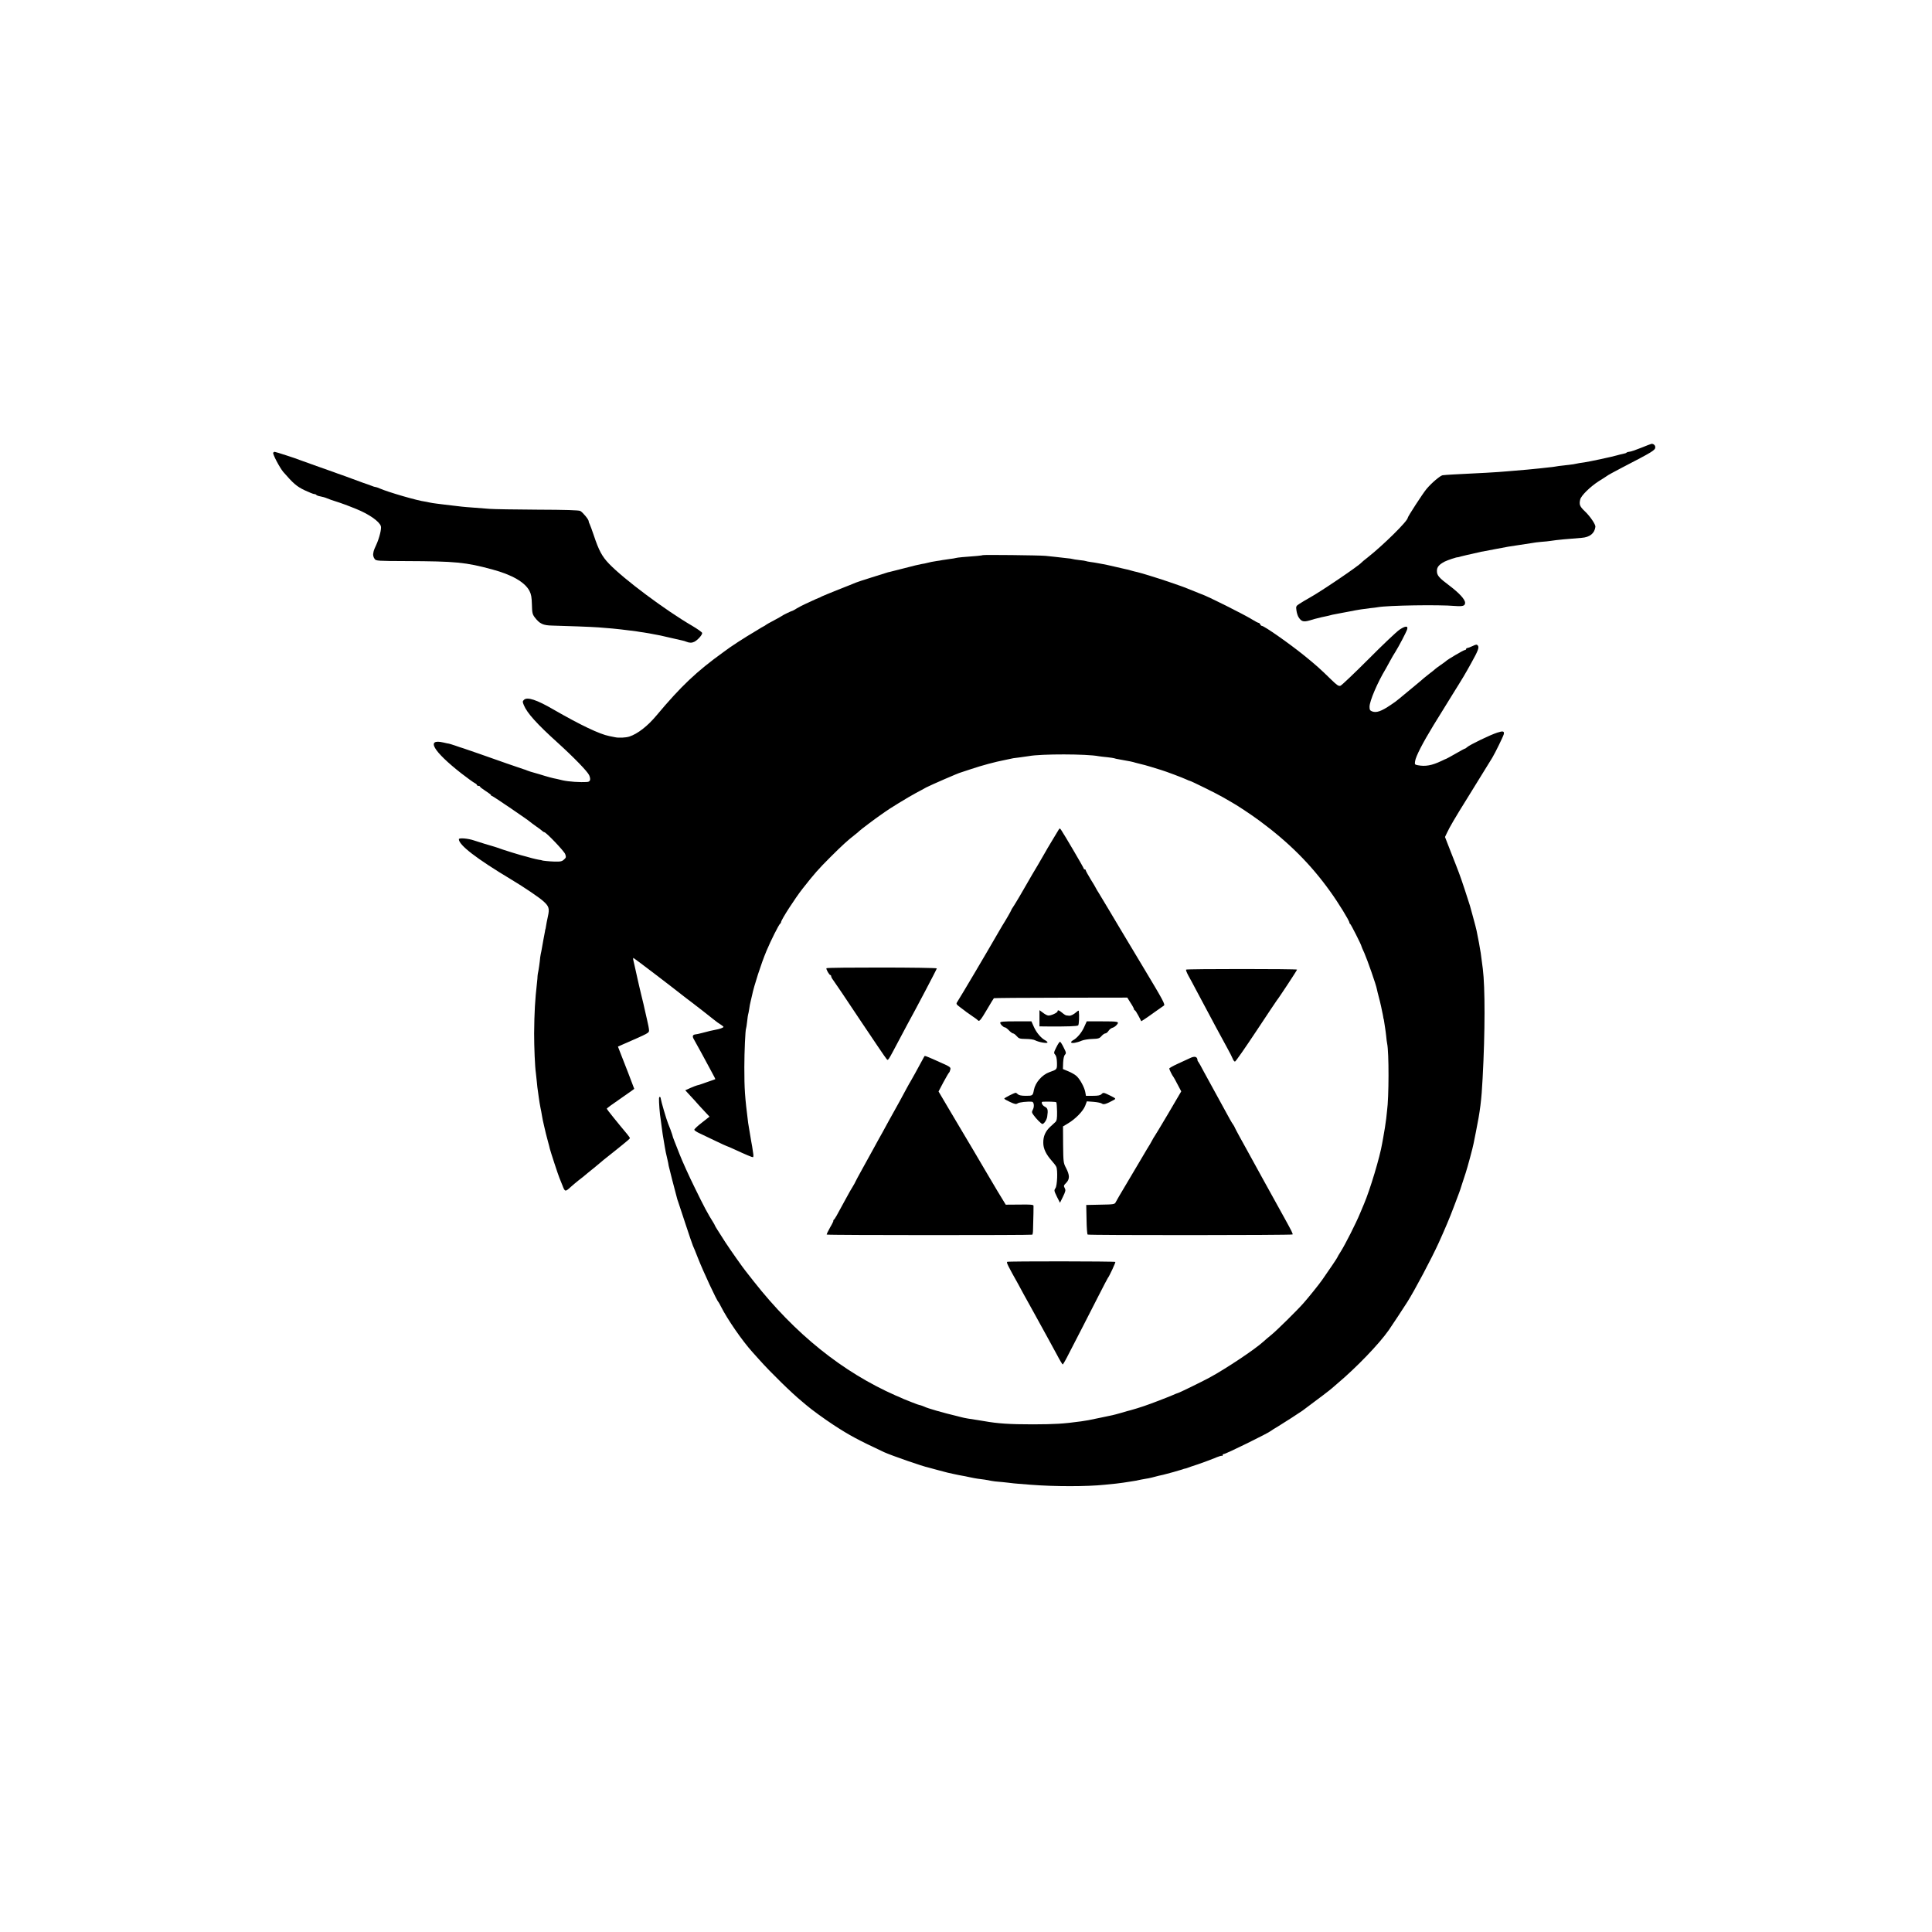 <?xml version="1.0" standalone="no"?>
<!DOCTYPE svg PUBLIC "-//W3C//DTD SVG 20010904//EN"
 "http://www.w3.org/TR/2001/REC-SVG-20010904/DTD/svg10.dtd">
<svg version="1.0" xmlns="http://www.w3.org/2000/svg"
 width="1920pt" height="1920pt" viewBox="0 0 1920 1920"
 preserveAspectRatio="xMidYMid meet">
<g transform="translate(0,1920) scale(0.1,-0.1)"
fill="#000000" stroke="none">
<path d="M16310 14750 c-52 -21 -104 -39 -116 -39 -11 -1 -24 -4 -28 -8 -3 -4
-12 -8 -19 -9 -32 -7 -60 -14 -77 -19 -38 -12 -276 -63 -325 -70 -29 -3 -67
-10 -110 -19 -11 -2 -51 -7 -90 -11 -38 -4 -79 -9 -90 -12 -11 -2 -40 -6 -65
-8 -25 -3 -65 -7 -90 -10 -61 -7 -161 -16 -322 -29 -96 -9 -283 -19 -533 -31
-49 -3 -99 -6 -109 -8 -25 -5 -111 -78 -160 -137 -36 -43 -186 -274 -186 -286
0 -32 -246 -274 -401 -396 -30 -23 -56 -45 -59 -49 -25 -31 -407 -290 -515
-349 -33 -18 -77 -45 -99 -59 -37 -24 -38 -27 -32 -68 3 -24 13 -55 22 -68 28
-43 48 -48 112 -30 31 10 65 19 75 21 9 2 27 6 40 10 12 3 33 7 47 10 14 3 33
7 42 10 9 3 27 7 40 9 13 3 46 9 73 14 28 6 64 12 80 15 17 3 40 7 51 10 29 6
77 13 149 22 33 3 69 8 79 10 100 18 605 26 766 12 78 -6 100 1 100 32 0 33
-59 97 -153 168 -108 81 -127 103 -127 149 0 38 22 63 77 92 30 15 120 45 130
43 2 -1 17 4 35 9 18 5 44 11 58 14 14 3 36 7 50 11 84 20 108 25 130 28 14 3
61 11 105 20 118 23 131 25 240 41 55 8 111 17 124 19 13 3 52 8 86 11 35 2
78 7 97 10 53 9 183 21 306 30 81 6 129 44 137 110 3 22 -52 103 -101 150 -55
52 -62 70 -50 121 9 39 99 127 186 183 36 22 70 44 75 48 12 10 80 47 155 86
307 159 330 173 330 203 0 19 -18 35 -38 33 -4 0 -50 -18 -102 -39z"/>
<path d="M2715 14701 c-7 -13 64 -148 100 -191 99 -114 132 -143 210 -181 45
-21 89 -39 98 -39 9 0 18 -4 21 -9 3 -4 21 -11 40 -14 19 -3 50 -12 68 -20 18
-8 58 -22 88 -31 30 -10 62 -20 70 -24 8 -3 17 -6 20 -7 13 -5 51 -19 110 -43
126 -51 230 -123 245 -171 8 -25 -15 -118 -46 -186 -13 -27 -24 -54 -25 -60
-1 -5 -3 -14 -4 -20 -5 -20 0 -42 14 -61 14 -18 30 -19 313 -20 492 -2 589
-11 855 -83 197 -53 325 -127 370 -214 17 -33 22 -62 24 -135 2 -82 5 -96 28
-127 50 -65 82 -80 176 -82 128 -3 398 -13 460 -18 111 -9 176 -14 220 -20 25
-3 65 -8 90 -11 25 -3 56 -7 70 -9 14 -3 43 -7 65 -10 35 -5 61 -10 166 -30
13 -3 62 -14 109 -25 47 -11 96 -22 110 -25 14 -3 32 -8 40 -12 31 -13 56 -13
80 -1 34 17 81 70 78 88 -2 8 -46 39 -98 70 -265 154 -678 462 -828 618 -68
71 -101 131 -151 282 -18 52 -36 103 -41 112 -6 10 -10 23 -10 29 0 17 -59 88
-83 101 -15 8 -145 12 -427 13 -223 1 -436 5 -475 8 -38 3 -108 8 -155 12 -47
3 -101 8 -120 10 -19 2 -57 7 -85 10 -27 3 -66 8 -85 10 -19 3 -55 7 -80 10
-25 3 -58 8 -75 12 -16 4 -34 7 -40 8 -75 9 -368 94 -452 131 -17 8 -36 14
-41 14 -6 0 -23 5 -39 12 -15 6 -32 12 -38 14 -5 1 -73 25 -150 54 -77 28
-144 53 -150 54 -5 2 -21 7 -35 13 -14 5 -92 33 -175 62 -82 29 -159 57 -170
61 -26 12 -237 80 -246 80 -4 0 -10 -4 -14 -9z"/>
<path d="M9766 13683 c-2 -2 -27 -5 -57 -8 -128 -9 -195 -16 -209 -20 -8 -3
-35 -7 -60 -10 -25 -3 -58 -8 -75 -11 -16 -3 -41 -8 -55 -9 -30 -4 -80 -14
-100 -20 -8 -3 -31 -7 -50 -10 -19 -3 -96 -21 -170 -41 -74 -19 -142 -36 -150
-38 -8 -1 -22 -5 -30 -8 -8 -3 -76 -24 -150 -47 -74 -23 -144 -46 -155 -51
-11 -5 -90 -37 -175 -70 -85 -34 -159 -65 -165 -68 -5 -4 -12 -7 -15 -8 -5 -1
-64 -27 -145 -65 -27 -12 -66 -33 -85 -44 -19 -12 -38 -23 -42 -24 -13 -2
-103 -46 -108 -52 -3 -3 -39 -23 -80 -45 -41 -21 -77 -42 -80 -45 -3 -3 -10
-8 -15 -10 -6 -2 -43 -24 -83 -49 -40 -25 -81 -49 -91 -55 -23 -13 -153 -98
-166 -108 -5 -4 -35 -25 -65 -47 -268 -193 -422 -339 -665 -629 -89 -107 -188
-184 -271 -211 -34 -11 -107 -15 -144 -6 -8 1 -33 6 -55 11 -97 19 -287 110
-553 263 -168 98 -263 129 -295 97 -15 -15 -15 -19 -1 -53 32 -78 129 -186
335 -372 160 -145 299 -288 314 -324 18 -41 11 -65 -19 -67 -71 -5 -185 3
-243 16 -37 9 -79 19 -93 21 -14 3 -52 13 -85 23 -33 11 -80 24 -104 31 -24 6
-55 16 -70 22 -14 6 -30 12 -36 13 -15 4 -280 96 -445 155 -80 28 -152 53
-160 55 -8 2 -42 13 -75 25 -33 11 -62 20 -65 20 -3 0 -26 4 -53 11 -178 42
-103 -87 178 -307 61 -47 120 -90 133 -96 12 -6 22 -15 22 -20 0 -4 7 -8 15
-8 8 0 15 -3 15 -7 0 -5 25 -24 55 -43 30 -19 55 -38 55 -42 0 -5 4 -8 9 -8 9
0 370 -246 381 -259 3 -3 28 -22 55 -41 28 -19 56 -40 63 -47 7 -7 17 -13 21
-13 18 0 197 -188 208 -218 10 -29 9 -35 -10 -52 -22 -21 -35 -24 -102 -22
-43 1 -120 9 -120 12 0 1 -13 4 -30 6 -16 3 -48 10 -70 16 -22 6 -44 12 -50
14 -44 9 -253 74 -295 91 -8 3 -21 7 -28 9 -12 2 -173 52 -202 62 -58 20 -150
28 -150 12 0 -58 175 -193 520 -400 129 -77 285 -183 323 -219 53 -48 59 -72
42 -148 -8 -38 -17 -81 -19 -98 -2 -16 -5 -30 -6 -30 -1 0 -3 -9 -4 -20 -2
-11 -9 -49 -16 -85 -6 -36 -14 -76 -16 -90 -2 -14 -7 -36 -10 -50 -3 -13 -8
-47 -10 -75 -3 -27 -9 -68 -13 -90 -5 -22 -9 -47 -9 -55 0 -8 -2 -40 -6 -70
-19 -168 -26 -289 -28 -500 0 -135 8 -333 17 -390 2 -14 6 -56 10 -93 3 -37 8
-76 10 -86 2 -10 6 -42 10 -72 4 -30 11 -73 16 -97 5 -23 12 -59 15 -80 3 -20
12 -64 20 -97 8 -33 17 -71 20 -85 3 -14 12 -48 20 -76 8 -28 16 -60 18 -70 6
-26 84 -264 95 -289 5 -11 19 -46 31 -77 24 -64 28 -64 85 -11 17 15 51 44 75
63 25 18 61 48 81 65 20 16 53 44 74 60 21 17 47 39 60 50 12 11 50 42 86 70
35 27 66 52 69 55 3 3 35 29 73 59 37 29 67 56 67 60 0 4 -13 23 -29 42 -90
107 -201 245 -201 250 0 6 43 37 176 129 27 19 61 43 74 52 l23 17 -60 158
c-34 87 -70 181 -82 210 l-20 52 47 21 c261 114 261 114 262 140 0 14 -9 62
-20 107 -11 45 -21 92 -24 105 -7 34 -12 54 -35 148 -11 47 -28 117 -36 155
-9 39 -18 79 -20 90 -3 11 -7 29 -9 40 -2 11 -7 32 -11 48 -4 15 -4 27 0 27 5
0 365 -274 522 -398 12 -9 34 -26 49 -37 43 -32 185 -143 228 -178 22 -18 52
-40 68 -49 15 -10 28 -20 28 -23 0 -8 -40 -22 -81 -29 -30 -5 -66 -14 -134
-32 -35 -9 -50 -12 -60 -13 -33 -3 -38 -19 -18 -52 11 -19 44 -79 74 -134 29
-55 66 -122 81 -150 51 -94 58 -108 56 -110 -2 -1 -32 -12 -68 -24 -36 -12
-72 -25 -80 -28 -8 -3 -22 -7 -32 -9 -9 -2 -39 -14 -67 -26 l-51 -23 47 -51
c27 -28 65 -71 86 -95 22 -24 55 -60 74 -80 l34 -36 -75 -59 c-42 -32 -76 -64
-76 -71 0 -7 24 -23 53 -36 28 -14 100 -48 159 -76 58 -28 108 -51 111 -51 3
0 38 -15 79 -34 110 -51 170 -76 180 -76 5 0 7 17 3 38 -3 20 -8 51 -10 67 -3
17 -7 41 -10 55 -2 13 -7 40 -10 60 -3 20 -8 47 -10 60 -3 14 -7 41 -10 60
-33 263 -38 335 -38 555 0 152 10 372 17 384 2 3 7 35 11 71 4 36 8 67 10 70
2 3 6 26 10 50 3 25 10 61 15 80 5 19 11 46 14 60 18 90 91 317 143 440 42
101 123 262 136 271 5 3 9 10 9 15 0 22 140 239 215 334 118 150 157 194 273
310 121 121 177 171 240 220 25 19 47 38 50 42 6 8 168 130 210 158 12 8 32
22 44 31 35 27 233 148 304 186 37 20 85 45 107 58 42 22 323 145 345 149 3 1
48 16 100 33 107 36 241 72 330 89 20 4 63 13 90 19 3 1 34 5 70 9 36 5 74 10
84 12 122 23 579 22 694 -1 13 -2 51 -7 85 -10 34 -4 64 -8 68 -10 3 -2 32 -9
65 -14 92 -16 117 -21 149 -31 17 -5 41 -11 55 -14 14 -3 57 -14 95 -26 39
-12 85 -26 104 -32 44 -13 207 -74 248 -93 17 -8 34 -15 37 -15 10 0 268 -127
326 -161 30 -18 69 -40 85 -49 49 -26 205 -129 285 -189 292 -216 507 -432
699 -700 81 -112 191 -291 191 -310 0 -5 3 -11 8 -13 7 -3 112 -210 112 -222
0 -3 13 -34 29 -68 29 -66 117 -316 124 -358 3 -14 10 -45 17 -70 12 -44 15
-59 25 -102 2 -13 8 -36 11 -53 4 -16 8 -39 10 -50 1 -11 3 -20 4 -20 1 0 3
-12 5 -26 2 -15 6 -44 10 -65 4 -22 8 -59 11 -84 2 -25 6 -56 9 -70 19 -89 18
-536 -1 -670 -2 -19 -6 -53 -8 -75 -4 -37 -20 -140 -30 -191 -2 -12 -7 -37
-10 -55 -22 -135 -122 -466 -181 -604 -7 -16 -25 -59 -40 -95 -38 -93 -149
-312 -190 -376 -19 -30 -35 -57 -35 -60 0 -4 -80 -123 -151 -224 -33 -47 -132
-170 -184 -229 -59 -68 -271 -277 -320 -316 -27 -22 -63 -52 -80 -68 -84 -77
-375 -271 -540 -360 -81 -43 -295 -148 -310 -151 -5 -1 -28 -10 -50 -20 -40
-18 -241 -95 -260 -100 -5 -2 -17 -6 -25 -9 -25 -9 -115 -37 -136 -42 -10 -2
-50 -13 -89 -25 -38 -11 -79 -22 -90 -24 -11 -3 -64 -14 -119 -25 -116 -25
-136 -28 -190 -36 -183 -25 -260 -29 -481 -30 -235 0 -350 8 -485 32 -19 3
-44 7 -55 9 -95 14 -138 21 -175 31 -14 3 -29 7 -35 9 -143 34 -300 79 -330
95 -12 5 -27 11 -35 13 -8 2 -24 6 -35 10 -11 5 -38 15 -60 23 -22 8 -56 22
-75 30 -19 9 -55 25 -80 35 -529 234 -998 611 -1409 1133 -39 50 -75 95 -80
102 -21 24 -159 220 -203 288 -76 118 -102 160 -103 165 0 3 -8 16 -16 30 -55
87 -93 158 -184 345 -57 115 -124 264 -150 330 -26 66 -51 129 -55 140 -9 21
-16 43 -20 60 -3 12 -29 83 -41 110 -15 35 -70 223 -72 244 -2 25 -17 28 -18
4 -2 -29 8 -164 16 -203 2 -14 7 -47 10 -75 5 -43 12 -92 31 -200 5 -32 14
-77 26 -125 6 -25 12 -54 13 -65 2 -11 18 -74 35 -140 18 -66 37 -138 42 -160
5 -22 13 -49 18 -60 4 -11 36 -108 71 -215 35 -107 69 -206 75 -220 7 -14 29
-68 49 -120 53 -135 188 -426 205 -440 3 -3 14 -23 25 -45 63 -125 210 -338
310 -449 11 -12 42 -47 69 -77 113 -127 328 -337 424 -415 13 -10 33 -27 45
-38 51 -44 179 -137 272 -198 156 -102 242 -148 500 -269 75 -34 382 -141 445
-154 8 -2 50 -13 92 -25 43 -11 85 -23 95 -25 10 -2 41 -9 68 -15 28 -6 61
-13 75 -15 14 -2 48 -9 75 -15 28 -6 64 -13 80 -15 40 -4 103 -14 140 -22 17
-3 46 -7 65 -8 19 -1 64 -6 100 -10 36 -5 79 -9 95 -10 17 -1 73 -6 125 -10
239 -19 562 -19 740 0 36 3 85 9 110 11 25 3 56 7 70 9 14 2 43 7 65 10 43 6
75 12 115 21 14 3 36 7 50 9 21 2 82 17 125 29 6 1 26 6 45 10 39 9 167 45
190 53 8 4 20 7 25 8 6 0 17 4 25 7 8 4 56 20 105 36 50 17 122 44 162 60 39
17 74 28 77 24 3 -3 6 0 6 6 0 7 5 12 12 12 20 0 449 211 468 230 3 3 34 23
70 44 58 35 219 139 245 158 168 125 271 203 293 223 15 13 38 33 52 45 192
162 415 394 511 531 31 45 145 217 184 279 73 115 241 432 313 590 65 144 107
243 148 352 25 68 50 132 54 143 5 11 18 52 30 90 12 39 29 88 36 110 15 44
73 258 78 290 2 11 13 65 24 120 41 202 55 313 66 530 25 463 25 902 2 1086
-13 101 -16 126 -21 159 -10 63 -25 144 -31 170 -3 14 -7 37 -10 51 -3 14 -18
75 -35 135 -35 128 -34 125 -41 144 -3 8 -22 67 -42 130 -21 63 -46 138 -57
165 -10 28 -46 119 -79 203 l-60 154 20 42 c23 51 83 154 200 341 73 117 216
349 250 405 31 52 108 210 114 233 7 31 -7 35 -65 16 -69 -22 -272 -120 -300
-145 -8 -8 -18 -14 -21 -14 -4 0 -45 -22 -93 -50 -48 -27 -88 -50 -91 -50 -2
0 -26 -11 -53 -24 -91 -43 -155 -55 -230 -41 -32 6 -33 8 -28 41 8 50 74 178
183 357 31 50 64 104 73 118 9 15 61 99 116 188 113 181 122 197 186 312 67
120 80 154 66 173 -11 13 -16 13 -52 -4 -22 -11 -46 -19 -52 -20 -7 0 -13 -4
-13 -10 0 -5 -6 -10 -13 -10 -12 0 -177 -97 -187 -110 -3 -3 -27 -21 -55 -40
-27 -19 -52 -37 -55 -41 -3 -3 -27 -24 -55 -44 -27 -21 -52 -41 -55 -44 -3 -4
-57 -49 -120 -101 -63 -52 -120 -99 -127 -105 -30 -25 -41 -33 -83 -61 -93
-63 -142 -80 -184 -64 -21 8 -26 16 -26 46 0 56 78 240 162 379 9 17 29 52 44
80 15 27 37 67 51 87 34 54 110 199 117 224 11 36 -18 35 -75 -3 -30 -20 -169
-152 -310 -294 -141 -141 -266 -260 -278 -264 -19 -6 -35 6 -94 63 -107 105
-151 144 -267 238 -146 118 -397 294 -420 294 -6 0 -13 7 -16 15 -4 8 -11 15
-16 15 -6 0 -34 14 -62 32 -84 52 -451 236 -506 253 -3 1 -14 5 -25 10 -18 7
-91 36 -150 60 -11 4 -24 9 -30 11 -5 2 -63 22 -127 44 -106 36 -269 86 -308
95 -8 1 -35 8 -60 15 -25 7 -52 14 -60 15 -8 2 -53 12 -100 23 -47 11 -101 23
-120 26 -19 3 -46 8 -60 11 -14 3 -42 7 -64 10 -21 3 -41 7 -45 9 -3 2 -33 7
-65 10 -32 4 -62 8 -65 10 -3 2 -35 7 -71 10 -36 4 -83 9 -105 12 -22 3 -65 7
-95 10 -64 6 -618 12 -624 7z"/>
<path d="M10517 10948 c-8 -12 -32 -52 -53 -88 -22 -36 -44 -74 -51 -85 -7
-11 -16 -27 -20 -35 -4 -8 -39 -69 -78 -135 -40 -66 -83 -140 -97 -165 -43
-77 -130 -224 -149 -252 -11 -15 -19 -30 -19 -32 0 -5 -55 -101 -90 -156 -5
-8 -22 -37 -38 -65 -116 -202 -369 -630 -409 -692 -13 -20 -11 -23 34 -57 26
-20 53 -39 58 -44 6 -4 33 -23 60 -42 28 -18 52 -37 55 -41 11 -15 29 7 90
111 34 58 64 107 67 110 2 2 302 5 665 5 l661 1 33 -53 c19 -28 34 -57 34 -63
0 -5 3 -10 8 -10 4 0 20 -25 36 -55 l28 -54 27 17 c14 9 61 41 103 72 42 30
85 60 94 66 16 10 -4 48 -206 384 -124 206 -229 382 -235 392 -18 32 -190 318
-207 346 -10 15 -21 34 -25 42 -3 8 -28 50 -55 93 -26 43 -48 83 -48 88 0 5
-4 9 -10 9 -5 0 -10 4 -10 9 0 8 -196 342 -225 384 -13 18 -14 18 -28 -5z"/>
<path d="M8213 9578 c-5 -10 28 -68 39 -68 4 0 8 -6 8 -12 0 -7 9 -24 20 -38
11 -14 131 -191 266 -395 136 -203 254 -378 263 -387 18 -20 7 -38 134 202 33
63 68 129 77 145 73 131 290 544 290 551 0 11 -1090 12 -1097 2z"/>
<path d="M11787 9564 c-3 -4 7 -30 22 -58 16 -28 50 -91 76 -141 175 -329 251
-471 314 -585 23 -41 46 -87 52 -102 6 -16 16 -28 22 -28 7 0 102 137 212 303
110 166 202 304 205 307 11 10 200 297 200 304 0 8 -1095 8 -1103 0z"/>
<path d="M10330 9081 l0 -81 93 -1 c186 -1 282 2 292 11 8 7 12 95 6 144 -1 5
-11 0 -23 -11 -28 -25 -58 -40 -75 -37 -7 1 -19 2 -25 3 -7 0 -26 12 -42 26
-31 26 -46 31 -46 15 0 -15 -72 -47 -95 -42 -11 2 -35 15 -52 29 l-33 24 0
-80z"/>
<path d="M9940 9037 c0 -16 32 -47 47 -47 6 0 24 -13 40 -30 15 -16 34 -30 41
-30 7 0 23 -12 36 -27 21 -24 30 -27 92 -28 38 0 78 -6 90 -13 36 -19 124 -35
124 -21 0 4 -10 14 -22 20 -42 22 -88 77 -113 133 l-25 56 -155 0 c-123 0
-155 -3 -155 -13z"/>
<path d="M10775 8995 c-24 -56 -72 -113 -113 -134 -12 -7 -20 -16 -17 -21 7
-11 57 -3 105 18 19 8 66 16 104 17 61 2 72 5 92 28 13 15 30 27 38 27 9 0 23
11 32 25 9 14 27 28 39 31 13 3 32 16 43 29 28 33 18 35 -154 35 l-144 0 -25
-55z"/>
<path d="M10498 8793 c-26 -52 -27 -58 -12 -74 11 -12 17 -39 18 -80 1 -68 2
-67 -75 -94 -73 -26 -140 -103 -154 -176 -11 -58 -13 -59 -80 -59 -43 0 -68 5
-79 15 -8 8 -18 15 -22 15 -14 0 -114 -51 -114 -58 0 -4 26 -19 57 -33 50 -23
60 -25 78 -13 16 10 92 19 141 15 19 -2 25 -47 9 -77 -13 -25 -12 -30 6 -55
25 -36 78 -89 88 -89 16 0 43 40 48 72 10 68 6 85 -24 100 -25 12 -41 47 -22
49 50 3 131 0 136 -5 4 -4 7 -46 8 -93 1 -69 -3 -90 -16 -103 -9 -8 -32 -29
-51 -47 -48 -44 -71 -95 -70 -160 0 -59 28 -116 87 -182 18 -20 37 -45 42 -56
16 -32 10 -187 -8 -213 -15 -21 -14 -26 14 -84 l31 -61 30 61 c26 54 28 64 17
85 -12 22 -10 27 13 50 38 39 38 77 -1 152 -25 48 -26 57 -28 231 l-1 180 50
30 c73 43 150 122 170 174 l17 45 68 -5 c37 -3 75 -11 83 -18 15 -12 45 -3
117 37 23 13 22 14 -40 45 -61 30 -65 30 -81 14 -14 -14 -35 -18 -87 -18 l-69
0 -7 38 c-9 47 -50 123 -85 157 -15 14 -52 36 -82 48 l-55 23 2 62 c2 39 8 69
18 80 14 15 13 22 -12 71 -14 30 -31 56 -36 58 -6 1 -22 -23 -37 -54z"/>
<path d="M9186 8702 c-5 -10 -46 -84 -91 -167 -21 -38 -41 -74 -45 -80 -4 -5
-24 -41 -45 -80 -41 -77 -84 -156 -123 -225 -14 -25 -36 -64 -49 -88 -47 -87
-86 -158 -103 -187 -9 -16 -33 -59 -52 -95 -20 -36 -68 -123 -107 -194 -39
-70 -71 -130 -71 -132 0 -3 -11 -21 -23 -42 -13 -20 -42 -71 -64 -112 -103
-191 -117 -215 -127 -222 -6 -4 -8 -8 -4 -8 4 0 -10 -30 -32 -67 -21 -37 -37
-70 -34 -72 6 -7 2034 -7 2043 -1 3 3 7 23 7 45 4 139 6 232 5 243 -1 10 -32
13 -138 11 l-138 -1 -84 138 c-46 77 -92 155 -103 174 -31 54 -247 419 -278
470 -15 25 -67 112 -115 194 l-88 149 48 91 c27 50 52 93 56 96 4 3 10 16 13
30 6 24 0 28 -106 75 -143 64 -147 65 -152 57z"/>
<path d="M11825 8684 c-16 -7 -69 -32 -117 -54 -49 -22 -88 -44 -88 -49 0 -10
31 -72 40 -81 3 -3 22 -37 42 -76 l37 -70 -129 -220 c-71 -120 -133 -223 -138
-229 -4 -5 -11 -17 -15 -25 -4 -8 -17 -32 -29 -52 -13 -20 -44 -72 -69 -115
-25 -43 -81 -138 -125 -211 -116 -194 -133 -225 -146 -249 -10 -21 -18 -23
-152 -25 l-141 -3 3 -144 c1 -80 6 -147 11 -150 12 -8 2029 -7 2036 1 6 5 -9
34 -79 161 -99 179 -344 622 -376 682 -15 28 -48 88 -74 134 -25 46 -46 86
-46 88 0 3 -8 17 -18 31 -11 15 -41 68 -67 117 -27 50 -78 144 -115 210 -37
66 -86 156 -109 199 -23 44 -45 84 -50 90 -5 6 -9 13 -10 16 -1 40 -27 48 -76
24z"/>
<path d="M10009 6660 c-9 -6 10 -44 109 -220 13 -25 38 -70 54 -100 59 -107
91 -165 108 -195 9 -16 34 -61 55 -100 21 -38 56 -101 77 -140 21 -38 62 -114
91 -167 28 -54 55 -98 58 -98 4 0 33 51 64 113 32 61 91 175 130 252 40 77
112 219 161 315 49 96 91 177 94 180 12 12 79 155 74 159 -7 7 -1063 8 -1075
1z"/>
</g>
</svg>
